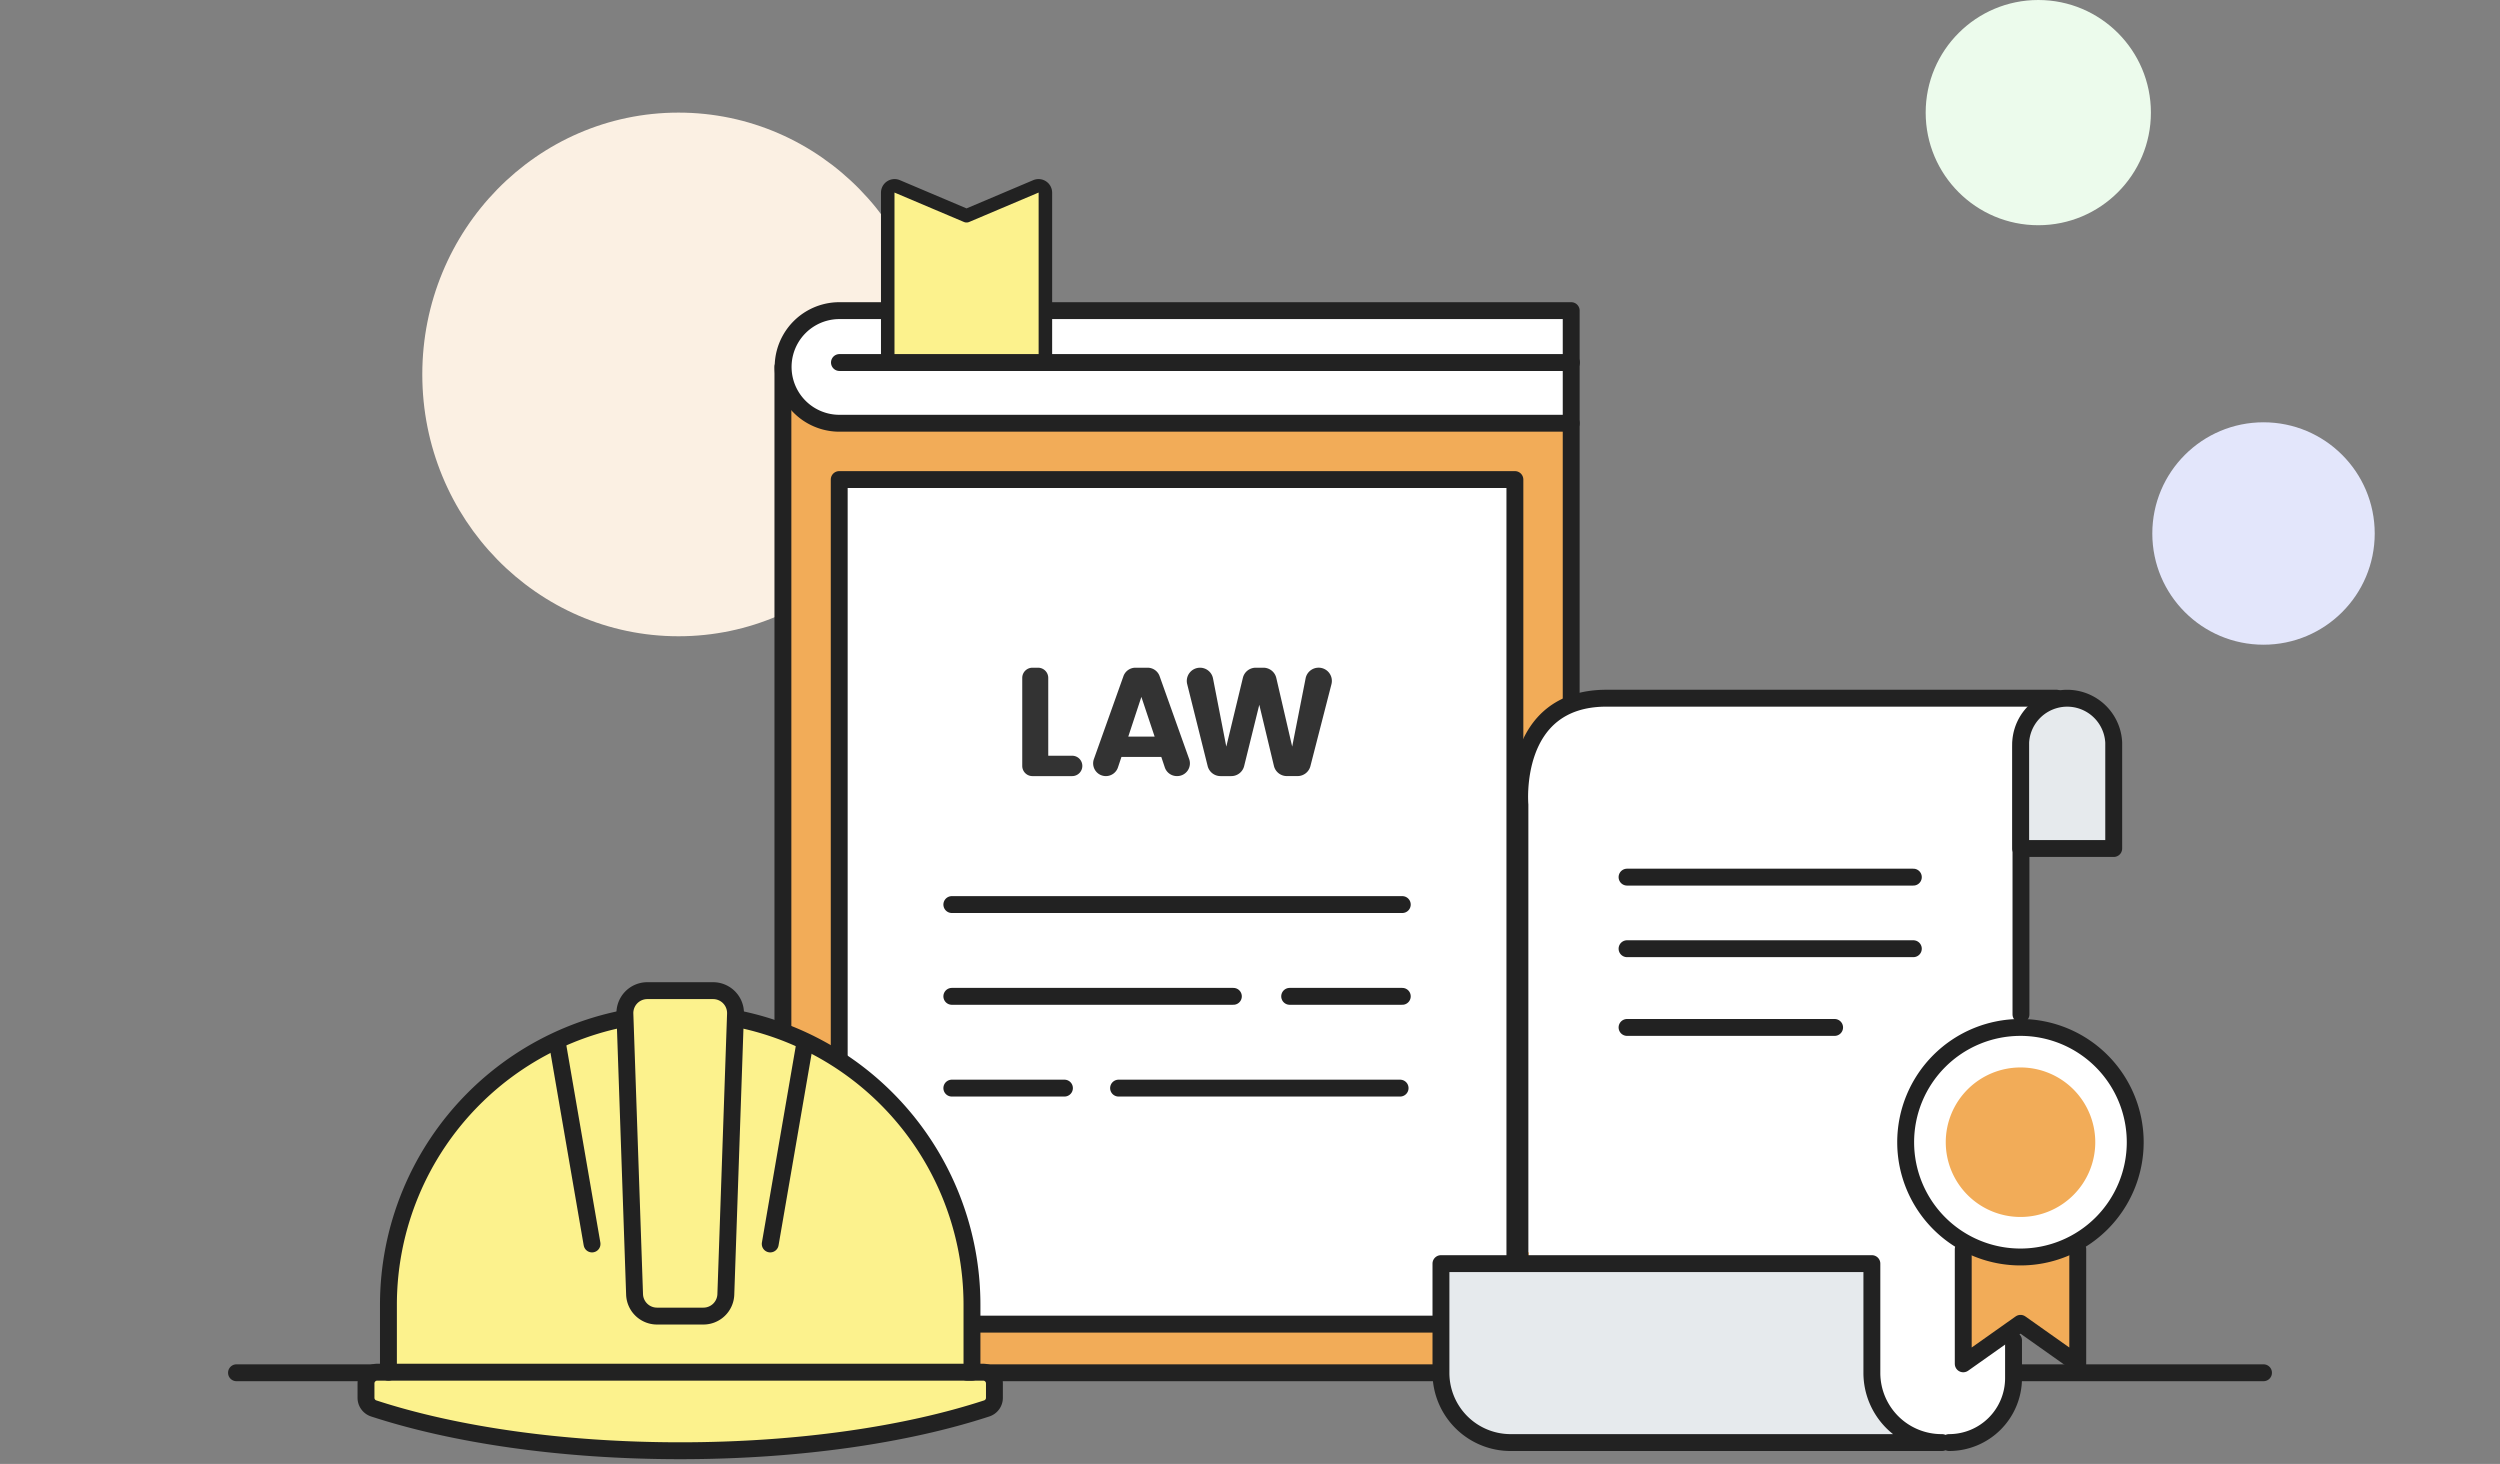 <svg xmlns="http://www.w3.org/2000/svg" width="444" height="260" viewBox="0 0 444 260">
  <rect x="0" y="0" width="444" height="260" fill="#808080" stroke="none"/>
  <defs>
    <style>
      .cls-1 {
        fill: rgba(255,191,191,0.5);
        opacity: 0;
      }

      .cls-2 {
        fill: #fbf0e3;
      }

      .cls-3 {
        fill: #ecfbec;
      }

      .cls-4 {
        fill: #e3e6fb;
      }

      .cls-13, .cls-5 {
        fill: #f2ac58;
      }

      .cls-10, .cls-6 {
        fill: none;
      }

      .cls-10, .cls-12, .cls-13, .cls-6, .cls-7 {
        stroke: #222;
        stroke-linecap: round;
        stroke-linejoin: round;
      }

      .cls-12, .cls-13, .cls-6, .cls-7 {
        stroke-width: 3px;
      }

      .cls-11, .cls-7 {
        fill: #fff;
      }

      .cls-8 {
        fill: #333;
      }

      .cls-9 {
        fill: #fcf28d;
      }

      .cls-10 {
        stroke-width: 2.4px;
      }

      .cls-12 {
        fill: #e6eaed;
      }
    </style>
  </defs>
  <g id="SWKDIFDT3600_2" transform="translate(-622 -2009)">
    <g id="deco">
      <rect id="BG" class="cls-1" width="444" height="260" transform="translate(622 2009)"/>
      <ellipse id="타원_559" data-name="타원 559" class="cls-2" cx="45.5" cy="46.5" rx="45.5" ry="46.5" transform="translate(697 2029)"/>
      <circle id="타원_560" data-name="타원 560" class="cls-3" cx="20" cy="20" r="20" transform="translate(964 2009)"/>
      <circle id="Ellipse_2" data-name="Ellipse 2" class="cls-4" cx="19.75" cy="19.75" r="19.75" transform="translate(1004.25 2084)"/>
    </g>
    <g id="img" transform="translate(-10.087 -5)">
      <g id="그룹_2443" data-name="그룹 2443" transform="translate(771.132 2047.003)">
        <path id="패스_4038" data-name="패스 4038" class="cls-5" d="M242.484,226.083h-140v-180l140,10Z" transform="translate(-102.484 -13.917)"/>
        <path id="패스_4039" data-name="패스 4039" class="cls-6" d="M102.484,226.083v-180l140,10v170" transform="translate(-102.484 -13.917)"/>
        <rect id="사각형_1210" data-name="사각형 1210" class="cls-7" width="120" height="150" transform="translate(10 52.165)"/>
        <path id="패스_4040" data-name="패스 4040" class="cls-7" d="M242.484,56.083H112.523a10,10,0,1,1,0-20H242.484v20" transform="translate(-102.484 -13.917)"/>
        <g id="그룹_2442" data-name="그룹 2442" transform="translate(42.503 85.584)">
          <path id="패스_4041" data-name="패스 4041" class="cls-8" d="M149.608,101.31v13.821h4.243a1.809,1.809,0,0,1,1.81,1.809h0a1.81,1.81,0,0,1-1.81,1.81H146.8a1.81,1.81,0,0,1-1.81-1.81V101.31A1.809,1.809,0,0,1,146.8,99.5h1A1.809,1.809,0,0,1,149.608,101.31Z" transform="translate(-144.987 -99.501)"/>
          <path id="패스_4042" data-name="패스 4042" class="cls-8" d="M169.687,115.349h-7.08l-.619,1.855a2.262,2.262,0,0,1-2.145,1.546h0a2.262,2.262,0,0,1-2.13-3.021L162.963,101a2.261,2.261,0,0,1,2.131-1.5h2.161a2.261,2.261,0,0,1,2.13,1.5l5.251,14.726a2.261,2.261,0,0,1-2.13,3.021h-.054a2.262,2.262,0,0,1-2.146-1.546Zm-3.54-10.666-2.324,7.047H168.5Z" transform="translate(-144.987 -99.501)"/>
          <path id="패스_4043" data-name="패스 4043" class="cls-8" d="M176.564,99.5h0a2.349,2.349,0,0,1,2.306,1.9l2.359,12.111,2.945-12.212a2.348,2.348,0,0,1,2.284-1.8h1.361a2.35,2.35,0,0,1,2.29,1.82l2.822,12.191,2.382-12.115a2.35,2.35,0,0,1,2.306-1.9h.01a2.349,2.349,0,0,1,2.276,2.934l-3.738,14.55a2.35,2.35,0,0,1-2.276,1.765h-1.917a2.35,2.35,0,0,1-2.285-1.8l-2.6-10.864L184.4,116.964a2.351,2.351,0,0,1-2.281,1.786H180.2a2.351,2.351,0,0,1-2.28-1.78l-3.635-14.55A2.349,2.349,0,0,1,176.564,99.5Z" transform="translate(-144.987 -99.501)"/>
        </g>
        <path id="패스_4044" data-name="패스 4044" class="cls-9" d="M149.1,45.3h-28V15.135a1.216,1.216,0,0,1,1.69-1.12L135.1,19.23l12.309-5.215a1.216,1.216,0,0,1,1.691,1.12Z" transform="translate(-102.484 -13.917)"/>
        <path id="패스_4045" data-name="패스 4045" class="cls-10" d="M121.1,45.3V15.135a1.216,1.216,0,0,1,1.69-1.12L135.1,19.23l12.309-5.215a1.216,1.216,0,0,1,1.691,1.12V45.3" transform="translate(-102.484 -13.917)"/>
        <line id="선_1120" data-name="선 1120" class="cls-7" x2="80" transform="translate(30 127.648)"/>
        <line id="선_1121" data-name="선 1121" class="cls-7" x2="50" transform="translate(30 143.947)"/>
        <line id="선_1122" data-name="선 1122" class="cls-7" x2="50" transform="translate(59.613 160.246)"/>
        <line id="선_1123" data-name="선 1123" class="cls-7" x2="20" transform="translate(90 143.947)"/>
        <line id="선_1124" data-name="선 1124" class="cls-7" x2="20" transform="translate(30 160.246)"/>
        <line id="선_1125" data-name="선 1125" class="cls-7" x2="130" transform="translate(10.04 31.381)"/>
      </g>
      <line id="선_1227" data-name="선 1227" class="cls-6" x2="360" transform="translate(674.087 2257.802)"/>
      <g id="그룹_1819" data-name="그룹 1819" transform="translate(888 2138)">
        <g id="그룹_1817" data-name="그룹 1817">
          <g id="그룹_1814" data-name="그룹 1814" transform="translate(13.982)">
            <path id="패스_7378" data-name="패스 7378" class="cls-11" d="M405.2,640.759v64.3s.566,11.29-10.841,13.384-76.069,0-76.069,0V648.379Z" transform="translate(-316.65 -585.77)"/>
            <path id="패스_2948" data-name="패스 2948" class="cls-7" d="M408.209,180.148V142.931s0-.156,0-.432v-9.63A9.427,9.427,0,0,1,414.516,124H334.6c-17.087,0-15.377,18.933-15.377,18.933V223.15" transform="translate(-319.18 -124)"/>
            <path id="패스_2949" data-name="패스 2949" class="cls-6" d="M379.18,231.868a11.44,11.44,0,0,0,11.44-11.44v-6.7" transform="translate(-302.911 -99.669)"/>
          </g>
          <g id="그룹_1815" data-name="그룹 1815" transform="translate(0 100.421)">
            <path id="패스_2950" data-name="패스 2950" class="cls-12" d="M320.628,234.779h76.532a12.376,12.376,0,0,1-12.448-12.3V203H308.18v19.475A12.376,12.376,0,0,0,320.628,234.779Z" transform="translate(-308.18 -203)"/>
          </g>
          <g id="그룹_1816" data-name="그룹 1816" transform="translate(33.05 31.779)">
            <line id="선_815" data-name="선 815" class="cls-6" x2="50.846" transform="translate(0 12.712)"/>
            <line id="선_816" data-name="선 816" class="cls-6" x2="50.846"/>
            <line id="선_817" data-name="선 817" class="cls-6" x2="36.863" transform="translate(0 26.694)"/>
          </g>
          <path id="패스_2951" data-name="패스 2951" class="cls-12" d="M405.7,150.694V131.862a8.273,8.273,0,0,0-16.525,0v18.832Z" transform="translate(-286.217 -124)"/>
        </g>
        <g id="그룹_1818" data-name="그룹 1818" transform="translate(82.625 58.473)">
          <path id="패스_2952" data-name="패스 2952" class="cls-13" d="M401.49,200.964v20.384l-10.169-7.194-10.169,7.194V200.964" transform="translate(-371.018 -161.604)"/>
          <path id="패스_2953" data-name="패스 2953" class="cls-7" d="M393.517,210.768a20.384,20.384,0,1,1,20.34-20.383A20.382,20.382,0,0,1,393.517,210.768Z" transform="translate(-373.18 -170)"/>
          <path id="패스_2954" data-name="패스 2954" class="cls-5" d="M392,202.144a13.276,13.276,0,1,1,13.248-13.275A13.274,13.274,0,0,1,392,202.144Z" transform="translate(-371.667 -168.484)"/>
        </g>
      </g>
      <g id="cap" transform="translate(534.775 2102.498)">
        <path id="패스_3271" data-name="패스 3271" class="cls-9" d="M271.927,156.133H194.2a1.993,1.993,0,0,1-1.993-1.993v-9.965a69.8,69.8,0,0,1,4.815-25.907,1.247,1.247,0,0,1,2.38.27l4.193,24.321a3.986,3.986,0,0,0,3.928,3.309h21.187a3.986,3.986,0,0,0,3.928-3.309l7.835-45.442a51.819,51.819,0,0,0-43.75-.429l0-.006c-.039.018-.955.475-.955.475A51.788,51.788,0,0,0,166.3,144.175v11.958H164.3a1.993,1.993,0,0,0-1.993,1.993v2.541a1.986,1.986,0,0,0,1.358,1.9c14.255,4.661,33.393,7.517,54.446,7.517s40.191-2.856,54.445-7.517a1.986,1.986,0,0,0,1.359-1.9v-2.541a1.993,1.993,0,0,0-1.993-1.993" transform="translate(0 -0.93)"/>
        <path id="패스_3275" data-name="패스 3275" class="cls-9" d="M226.084,141.389l-1.219-49.825c-.055-2.254,1.227-4.123,2.828-4.123H223.01a3.986,3.986,0,0,0-3.983,4.123l1.718,49.825a3.986,3.986,0,0,0,3.983,3.849h4.185c-1.526,0-2.776-1.7-2.829-3.849" transform="translate(-10.733 0)"/>
        <path id="패스_3270" data-name="패스 3270" class="cls-9" d="M219.046,92.357a51.819,51.819,0,0,0-51.818,51.818v11.958H270.865V144.175a51.819,51.819,0,0,0-51.818-51.818" transform="translate(-0.93 -0.93)"/>
        <path id="패스_3272" data-name="패스 3272" class="cls-6" d="M219.046,92.357a51.819,51.819,0,0,0-51.818,51.818v11.958H270.865V144.175A51.819,51.819,0,0,0,219.046,92.357Z" transform="translate(-0.93 -0.93)"/>
        <path id="패스_3273" data-name="패스 3273" class="cls-9" d="M232.97,145.238h-8.242a3.986,3.986,0,0,1-3.983-3.849l-1.718-49.825a3.986,3.986,0,0,1,3.983-4.123h11.678a3.987,3.987,0,0,1,3.984,4.123l-1.719,49.825a3.986,3.986,0,0,1-3.983,3.849" transform="translate(-10.733 0)"/>
        <path id="패스_3274" data-name="패스 3274" class="cls-9" d="M272.562,174c-14.255,3.33-33.393,5.37-54.445,5.37s-40.191-2.04-54.446-5.37a1.706,1.706,0,0,1-1.28-1,1.94,1.94,0,0,0-.078.388v2.541a1.986,1.986,0,0,0,1.358,1.9c14.255,4.662,33.393,7.518,54.446,7.518s40.19-2.856,54.445-7.517a1.987,1.987,0,0,0,1.359-1.9v-2.54a1.887,1.887,0,0,0-.079-.388,1.705,1.705,0,0,1-1.28,1" transform="translate(0 -16.191)"/>
        <path id="패스_3276" data-name="패스 3276" class="cls-6" d="M232.97,145.238h-8.242a3.986,3.986,0,0,1-3.983-3.849l-1.718-49.825a3.986,3.986,0,0,1,3.983-4.123h11.678a3.987,3.987,0,0,1,3.984,4.123l-1.719,49.825A3.986,3.986,0,0,1,232.97,145.238Z" transform="translate(-10.733 0)"/>
        <path id="패스_3277" data-name="패스 3277" class="cls-6" d="M166.3,171.02h-1.993a1.994,1.994,0,0,0-1.994,1.993v2.541a1.986,1.986,0,0,0,1.359,1.9c14.255,4.661,33.392,7.517,54.446,7.517s40.19-2.856,54.445-7.517a1.986,1.986,0,0,0,1.359-1.9v-2.541a1.993,1.993,0,0,0-1.993-1.993H269.06" transform="translate(0 -15.817)"/>
        <line id="선_197" data-name="선 197" class="cls-6" x1="6.075" y2="35.234" transform="translate(234.104 97.197)"/>
        <line id="선_198" data-name="선 198" class="cls-6" x1="6.075" y1="35.234" transform="translate(196.381 97.197)"/>
      </g>
    </g>
  </g>
</svg>
